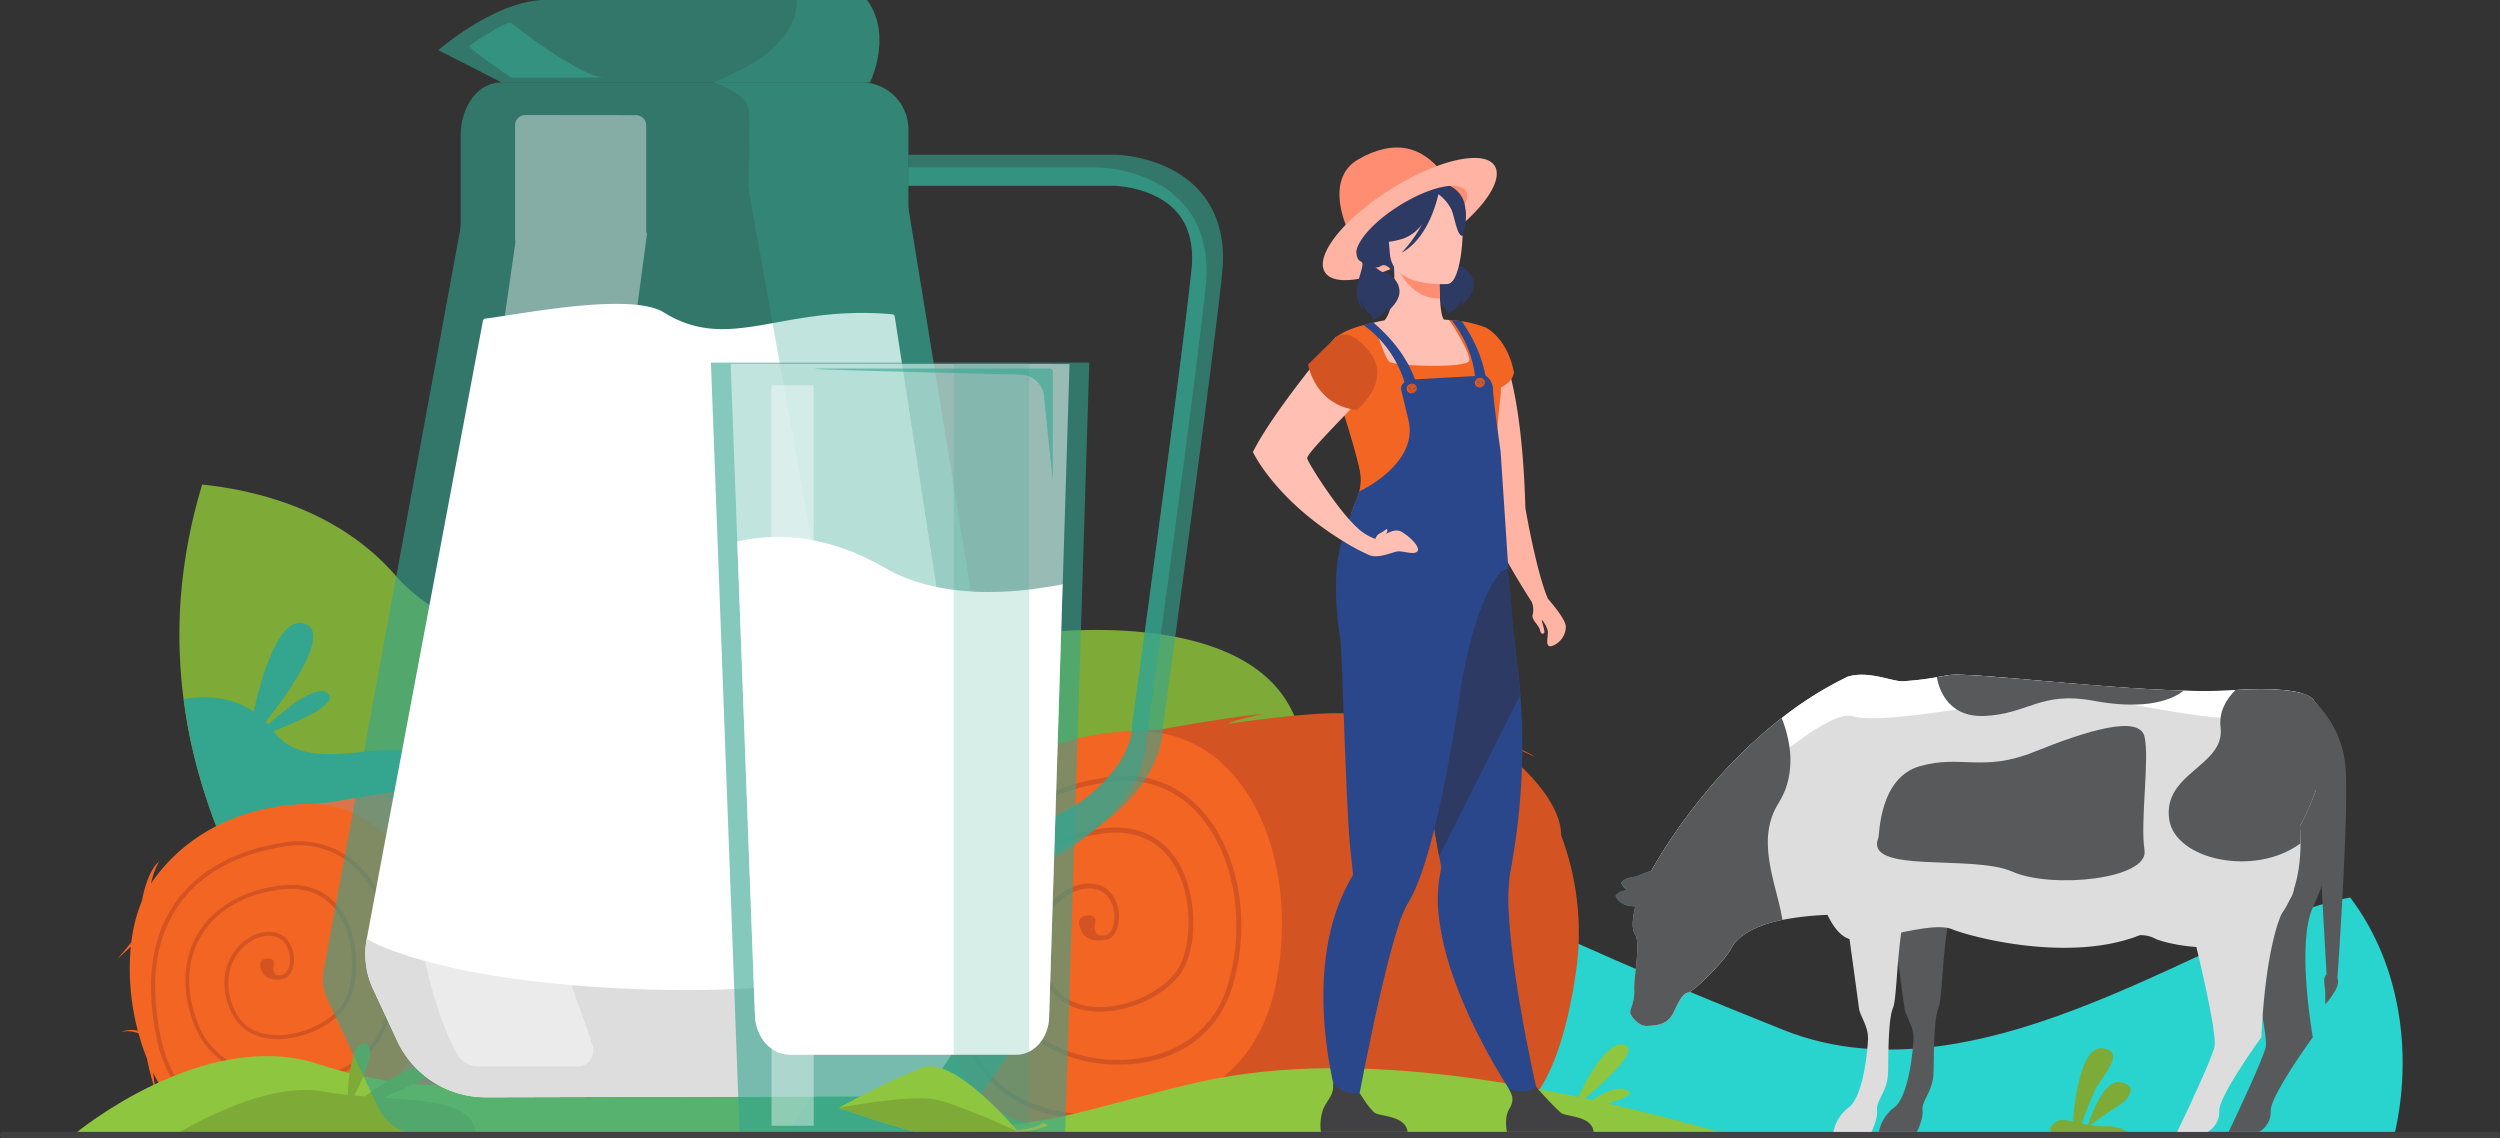 <svg id="Layer_1" data-name="Layer 1" xmlns="http://www.w3.org/2000/svg" viewBox="0 0 619.23 281.93"><rect x="0" y="0" width="619.23" height="281.93" fill="#333333" stroke="none"/><defs><style>.cls-1{fill:#29d3ce;}.cls-2{fill:#7eaa37;}.cls-10,.cls-15,.cls-3,.cls-9{fill:#34a58f;}.cls-4{fill:#db744c;}.cls-5{fill:#f36523;}.cls-6{fill:#d35422;}.cls-7{fill:#8ec63f;}.cls-8,.cls-9{opacity:0.6;}.cls-10{opacity:0.3;}.cls-11,.cls-13,.cls-14{fill:#fff;}.cls-12{fill:#ddd;}.cls-13{opacity:0.4;}.cls-14{opacity:0.5;}.cls-15{opacity:0.2;}.cls-16{fill:#93b857;}.cls-17{fill:#414143;}.cls-18{fill:#ffb3a3;}.cls-19{fill:#2c3a64;}.cls-20{fill:#fe8d71;}.cls-21{fill:#2b478b;}.cls-22{fill:#ffbfb2;}.cls-23{fill:#58595b;}.cls-24{fill:#37b5a1;}</style></defs><path class="cls-1" d="M593,281.41l-134.25-.26-124.25-.24-45.69-.09c2.79-7.81,26.06-67.36,56.52-62.22,31.95,5.4,21.35,6.61,96.52,36.55C491.66,275,551,227.42,582.14,222.32,595.12,239.5,597.56,262.22,593,281.41Z"/><path class="cls-2" d="M334.52,280.91l-224.12-.42s-34.9-26.15-53.92-68.82a144,144,0,0,1-7.35-20.38c-.13-.47-.26-.94-.38-1.41a127.47,127.47,0,0,1-3.28-16.7,123.94,123.94,0,0,1-.8-23.57c.11-1.67.24-3.35.42-5a130.43,130.43,0,0,1,5-24.6c14.3,1.52,34.16,6.69,48,22.66,24,27.65,105.66,29.67,124.85,21.58s81.88-17.5,96.73,11.14C333.52,202.07,334.46,271.65,334.52,280.91Z"/><path class="cls-3" d="M106.63,188.2c-8.53-7.28-29.93,5.06-38.84-7.07,0,0,0,0,0-.07,6.44-2.48,16.1-6.76,13.44-9.27s-10.1,3.46-14.78,7.63l-.61-.65c6.29-8,16.07-22.08,9.63-24.27-6.14-2.1-10.47,12.19-12.65,21.75-6.58-4.47-14.15-3.69-17.31-3.07a127.47,127.47,0,0,0,3.28,16.7c.12.47.25.94.38,1.41a144,144,0,0,0,7.35,20.38c23.22-1.65,50.15-3.83,50.15-3.83S115.17,195.48,106.63,188.2Z"/><path class="cls-4" d="M164.62,220.79c0-9.41-14.28-19.29-14.28-19.29,2.46-.19,8.75,3,8.75,3-1.69-1.49-9.52-3.95-9.52-3.95-2.53-1.62-10.43-2.59-10.89-2.72s8.1-1.16,8.1-1.16l-10.26.68s-9.23-1.14-16-1.82-25.2,2.11-25.2,2.11c.85-.71,7.65-2.11,7.65-2.11-8.64.88-21.34,3.24-21.36,3.24-7.37.49-12.26.92-12.26.92l-4.47,80.27s74.23-.39,84.72,0,15.93-14.77,18.27-32.64A57.58,57.58,0,0,0,164.62,220.79Z"/><path class="cls-5" d="M78,199.2s-23.9-1.82-39,17.42a24.82,24.82,0,0,0-1.57,2.23,18.26,18.26,0,0,1,2-5.49C36.29,216,35.2,223,35.2,223h0a39.57,39.57,0,0,0-2.68,10.42c-1.89,2.31-3.49,4.15-3.49,4.15l3.37-3.08a59.63,59.63,0,0,0,1.74,20.81,6.49,6.49,0,0,0-4.14.34,6.75,6.75,0,0,1,4.32.33,57.39,57.39,0,0,0,2.06,6.18A82.65,82.65,0,0,0,39,271.83a45.07,45.07,0,0,1-1.06-6.1c4.26,8.66,10.54,14.77,17.86,14.84,19.82.17,44.23-2.88,49.51-28.75S99.54,199.85,78,199.2Z"/><path class="cls-5" d="M39,271.83a10.27,10.27,0,0,0,.37,1.11C39.42,273,39.28,272.59,39,271.83Z"/><path class="cls-6" d="M68.51,279.89c-5.49,0-12.11-.93-17.75-4.39-6.11-3.73-10.09-9.75-11.85-17.9-3-13.86-1.53-25.23,4.37-33.8,5.51-8,14.82-13.23,26.92-15.09a21.23,21.23,0,0,1,20.45,7.63c7.53,9,9.69,24.28,5.26,37.09-3.13,9.05-11.49,14.64-22.37,14.95l-.93,0c-11,0-20.83-5.6-24.22-13.83-3.45-8.39-3.28-16.6.51-23.11S60,220.54,69.32,219.35c8.44-1.09,13,2.84,15.33,6.33,4.5,6.73,4.49,17.66,1.47,22.94-2.9,5.09-11,9-17.94,8.77-5-.18-8.89-2.52-10.84-6.57-2.5-5.22-2.34-10.61.45-14.79,2.25-3.36,5.88-5.41,9.25-5.23,3.86.21,5.51,3.44,5.75,6.14.21,2.38-.6,5-2.56,5.49-3.63.84-4.92-1.14-5-1.22s-2-3.25.48-3.71c2.8-.53,2.07,1.64,2.07,1.64s-.7,3,2.21,2.31c1.19-.28,2-2.22,1.78-4.42-.21-2.42-1.58-5.06-4.81-5.23-3-.18-6.3,1.71-8.36,4.79-2.59,3.88-2.72,8.9-.38,13.8s6.69,5.88,10,6c6.65.23,14.29-3.47,17-8.26,2.54-4.45,3.22-14.93-1.44-21.89-3.12-4.67-8.09-6.71-14.38-5.9-9,1.15-16,5.28-19.68,11.62s-3.78,14.13-.44,22.23,13.28,13.51,24.19,13.2C84,267.08,92,261.75,95,253.1c4.32-12.49,2.23-27.34-5.09-36.12a20.29,20.29,0,0,0-19.53-7.28c-11.82,1.82-20.89,6.89-26.25,14.66-5.73,8.34-7.15,19.45-4.22,33,1.7,7.87,5.54,13.67,11.4,17.26,11.84,7.25,30.52,2.86,30.69,2.82l-2.12,1.14A50,50,0,0,1,68.51,279.89Z"/><path class="cls-6" d="M386.69,206.93c-.05-11.22-17-23-17-23,2.93-.23,10.43,3.55,10.43,3.55-2-1.78-11.36-4.71-11.36-4.71-3-1.93-12.44-3.09-13-3.25s9.66-1.39,9.66-1.39l-12.25.82s-11-1.36-19-2.17-30.05,2.51-30.05,2.51c1-.85,9.12-2.51,9.12-2.51-10.31,1-25.46,3.86-25.48,3.87-8.79.58-14.62,1.09-14.62,1.09l-5.33,95.74s88.53-.46,101.05,0,19-17.61,21.79-38.93A68.55,68.55,0,0,0,386.69,206.93Z"/><path class="cls-5" d="M283.33,181.18S254.82,179,236.75,202a28.13,28.13,0,0,0-1.87,2.66,21.83,21.83,0,0,1,2.44-6.55c-3.71,3.09-5,11.5-5,11.5h0a47.07,47.07,0,0,0-3.2,12.44c-2.25,2.75-4.16,5-4.16,5l4-3.68a71.67,71.67,0,0,0,2.08,24.82c-1.45-.26-3.52-.41-4.93.41a8,8,0,0,1,5.14.39,70.15,70.15,0,0,0,2.46,7.38,97.79,97.79,0,0,0,3.16,11.54,52.89,52.89,0,0,1-1.27-7.28c5.08,10.33,12.57,17.62,21.3,17.69,23.64.21,52.76-3.43,59.06-34.29S309.06,182,283.33,181.18Z"/><path class="cls-5" d="M236.88,267.82a13.57,13.57,0,0,0,.44,1.32C237.36,269.23,237.18,268.72,236.88,267.82Z"/><path class="cls-6" d="M272.05,277.43c-6.55,0-14.44-1.11-21.18-5.24-7.28-4.45-12-11.64-14.13-21.35-3.58-16.53-1.82-30.1,5.21-40.32,6.58-9.56,17.69-15.78,32.12-18,9.74-1.49,18.17,1.66,24.39,9.11,9,10.77,11.56,29,6.27,44.23C301,256.66,291,263.33,278.05,263.7l-1.11,0c-13.06,0-24.84-6.68-28.89-16.5-4.12-10-3.91-19.8.6-27.56s13.23-13,24.36-14.45c10.07-1.3,15.51,3.39,18.29,7.55,5.37,8,5.36,21.07,1.76,27.37-3.47,6.07-13.07,10.75-21.4,10.46-6-.22-10.61-3-12.93-7.84-3-6.22-2.79-12.65.54-17.64,2.67-4,7-6.46,11-6.24,4.61.25,6.58,4.1,6.86,7.33.25,2.84-.71,6-3,6.54-4.33,1-5.87-1.36-5.94-1.46s-2.34-3.86.58-4.42c3.33-.64,2.46,2,2.46,2s-.83,3.57,2.63,2.76c1.43-.33,2.37-2.65,2.14-5.28-.26-2.88-1.9-6-5.74-6.24-3.61-.2-7.52,2.05-10,5.72-3.09,4.62-3.26,10.62-.46,16.45,2.72,5.67,8,7,11.9,7.17,7.93.27,17.05-4.14,20.32-9.86,3-5.3,3.85-17.8-1.71-26.11-3.72-5.57-9.65-8-17.15-7-10.75,1.38-19.09,6.31-23.48,13.87s-4.51,16.85-.53,26.51S265,262.89,278,262.51c12.45-.36,22-6.73,25.58-17,5.16-14.91,2.67-32.62-6.06-43.09-4.13-5-11.53-10.49-23.29-8.69-14.1,2.17-24.93,8.22-31.31,17.5-6.84,9.93-8.54,23.19-5,39.39,2,9.38,6.6,16.31,13.59,20.59,14.13,8.64,36.41,3.41,36.61,3.36l-2.52,1.36A59.13,59.13,0,0,1,272.05,277.43Z"/><path class="cls-2" d="M526.81,280.36H508.14c-1-.85.69-2.78,2.46-2.91a11.49,11.49,0,0,1,2.85.34c.26-3.41,1.72-18.75,7.25-18.13,6.22.69,0,6.75-1.75,10.34a84.3,84.3,0,0,0-3.31,8.28l1.56.31c.83-2.53,3.89-11,7.79-10.54,4.58.58,2.74,4-.51,6-2.38,1.48-5.3,3.6-6.69,4.62a19.14,19.14,0,0,0,3.65.3C524.64,278.91,526.2,279.85,526.81,280.36Z"/><path class="cls-7" d="M18.74,280.68s31.65-26.27,59.93-17.18C145.34,285,152,232.81,196.45,261.16s60,16,100.4,6.89,89.69,1.31,130.31,12.66Z"/><path class="cls-7" d="M389.69,274.41s7-17.05,12.61-15.62S389.69,274.41,389.69,274.41Z"/><path class="cls-7" d="M391,275s8.09-7,12-5S391,275,391,275Z"/><path class="cls-7" d="M181.11,255.15s.14-13.41-8-14S181.11,255.15,181.11,255.15Z"/><path class="cls-2" d="M44,280.71s21.18-13.17,36.17-10.34,36.93-.15,37.68,10.34Z"/><path class="cls-2" d="M85.42,275.62s14.06-12.58,21-11.42S85.42,275.62,85.42,275.62Z"/><path class="cls-2" d="M86.15,274.26c-.15-.93-.06-16.64,4.3-15.77S86.15,274.26,86.15,274.26Z"/><g class="cls-8"><path class="cls-3" d="M302.71,67.78c-2.54,24-13.86,106.48-14.65,112.21,0,2.61-.85,14.12-16.4,25.09a100.22,100.22,0,0,1-19.88,10.78l-1.16-7.14-.32-2c5-1.92,11.47-4.09,16.74-7.75a37.66,37.66,0,0,0,10.14-9.94c3.26-5,3.26-8.59,3.25-9l-.05-.45.08-.34c.12-.88,12.05-87.68,14.66-112.29.65-6.16-.59-11.06-3.7-14.55C286,46.33,276.36,46,276,46H225V38.32h51.11c.53,0,13.25.26,21.05,9C301.72,52.51,303.6,59.38,302.71,67.78Z"/></g><g class="cls-8"><path class="cls-3" d="M298.64,70.93c-2.53,24-13.86,106.47-14.64,112.21,0,2.36-.69,12-12.34,21.94-5,4.3-9.78,7.72-19.75,11.57l-1.61-9.9c1.45-.56,1.25-.37,2.82-1.07,5.26-2.35,9.6-3.77,13.92-6.68a37.66,37.66,0,0,0,10.14-9.94c3.26-5,3.26-8.59,3.25-9l-.05-.45.08-.34c.12-.88,12.05-87.68,14.66-112.29.65-6.16-.59-11.06-3.7-14.55C286,46.33,276.36,46,276,46H225V41.47h47c.54,0,13.26.25,21.06,9C297.65,55.66,299.53,62.53,298.64,70.93Z"/></g><path class="cls-9" d="M254.72,253.75l-.06.08-14.79,21.78a11.61,11.61,0,0,1-9.59,5.1L104.2,281a11.63,11.63,0,0,1-10.54-6.7l-12.6-26.9a11.69,11.69,0,0,1-.91-7l4.42-23.95,17.09-92.71,12.26-66.45a12.36,12.36,0,0,0,.19-2.11V33.5c0-6.42,3.74-13.08,10.16-13.08h89.14A11.63,11.63,0,0,1,225,32.05V50.59a11.79,11.79,0,0,0,.15,1.87L250.3,206.75l.35,2.14,1.65,10.18,4.26,26.18,0,.1A11.62,11.62,0,0,1,254.72,253.75Z"/><path class="cls-9" d="M217.8,10.61c0,.12,0,.23,0,.35a26.94,26.94,0,0,1-2.27,9.46H124.27l-1.15-.58-14.54-7.42S122.83,0,135.14,0h79.65a16,16,0,0,1,3,9.17c0,.19,0,.39,0,.59S217.81,10.32,217.8,10.61Z"/><path class="cls-10" d="M217.8,10.61c0,.12,0,.23,0,.35a25.4,25.4,0,0,1-2.46,9.46H176.76c6-2.63,11.51-5.28,14.86-8.63,3.75-3.74,5.66-6.74,5.71-11.79h17.21a15.24,15.24,0,0,1,3.25,9.17c0,.19,0,.39,0,.59S217.81,10.32,217.8,10.61Z"/><path class="cls-11" d="M242.23,251.56l-8.55,12.59a16.83,16.83,0,0,1-13.87,7.38l-99.5.26a24.18,24.18,0,0,1-21.9-13.92l-6-12.91a20.33,20.33,0,0,1-1.57-12.39L94,215.66,119.62,79.45a.67.67,0,0,1,.58-.53c8.27-1,36-6.66,44.21-1.54,16.44,10.22,29.3-2,56.61.47a.65.65,0,0,1,.6.56l21.95,142.21,2.3,14.83A22.52,22.52,0,0,1,242.23,251.56Z"/><path class="cls-10" d="M254.72,253.75l-.06.08-14.79,21.78a11.58,11.58,0,0,1-4.9,4.1H195.76l5-8.13,13.37-21.95a30.2,30.2,0,0,0,3.93-21L191.36,80.06l-5.89-32.87a7.93,7.93,0,0,1-.12-1.82c.14-3.42.6-15.47,0-18.64-.75-3.71-8.54-6.31-8.54-6.31h36.65A11.63,11.63,0,0,1,225,32.05V50.59a11.79,11.79,0,0,0,.15,1.87L250.3,206.75l.35,2.14,1.65,10.18,4.26,26.18,0,.1A11.62,11.62,0,0,1,254.72,253.75Z"/><path class="cls-12" d="M242.23,251.56l-8.55,12.59a16.83,16.83,0,0,1-13.87,7.38l-99.5.26a24.18,24.18,0,0,1-21.9-13.92l-6-12.91a20.33,20.33,0,0,1-1.57-12.39s17.79,11.26,72.2,12.59c46.07,1.12,82.87-9.71,82.87-9.71A22.52,22.52,0,0,1,242.23,251.56Z"/><path class="cls-13" d="M130.16,28.5A2.53,2.53,0,0,0,127.58,31V59a2.42,2.42,0,0,0,.12.76L103.41,228.4s3.19,21.48,10,32.94a5.83,5.83,0,0,0,5,2.78H143a3.84,3.84,0,0,0,3.86-4.74c-2-7.61-8-19.28-8.94-32-.1-1.48,22.34-169.48,22.34-169.48l-.2-.3V31a2.54,2.54,0,0,0-2.59-2.47Z"/><polygon class="cls-9" points="176.09 89.82 183.2 280.87 263.83 280.87 269.81 89.82 176.09 89.82"/><path class="cls-14" d="M264.91,90.17,264,119.85l-.78,24.87L259.85,252c-.16,5.16-3.74,9.23-8.1,9.23H195.57c-4.59,0-8.37-4.28-8.58-9.72l-4.37-117.37-.33-9-1.3-35Z"/><path class="cls-11" d="M263.2,144.72,259.85,252c-.16,5.16-3.74,9.23-8.1,9.23H195.57c-4.59,0-8.37-4.28-8.58-9.72l-4.37-117.37c6.85-1.67,20.36-2.9,36.47,6.46C232.76,148.53,250.67,147.2,263.2,144.72Z"/><rect class="cls-13" x="191.11" y="95.44" width="10.44" height="183.4"/><rect class="cls-15" x="236.23" y="89.92" width="18.67" height="188.92"/><path class="cls-9" d="M260.72,91.84a.8.8,0,0,0-.78-.56h-54.6c-19.21,0,47.3,1.5,47.3,1.5a6,6,0,0,1,6,6s2.13,20.72,2.13,20.1V92.35a1,1,0,0,0,0-.17A.57.57,0,0,0,260.72,91.84Z"/><path class="cls-9" d="M126.76,5.79a.5.5,0,0,0-.17-.14c-1.28-.45-10,5.32-10.34,5.77s10.34,7.79,10.34,7.79h23.3C144.1,19.28,128.55,7.2,126.76,5.79Z"/><path class="cls-7" d="M252.2,280.35s-21,0-23.92.11-20.49-6.07-20.49-6.07h0c.36-.21,13.17-7.29,21-10s23.17,15.66,23.39,15.93Z"/><path class="cls-2" d="M252.2,280.35s-21,0-23.92.11-20.49-6.07-20.49-6.07h0c.44-.09,17.36-3.3,23.68-2.08s20.49,7.94,20.71,8Z"/><path class="cls-16" d="M249.82,280.23s6.72-.4,8.5-2.13c0,0,1,.28,1.1.7A20.19,20.19,0,0,1,249.82,280.23Z"/><rect class="cls-17" y="280.36" width="619.23" height="1.57" rx="0.72"/><path class="cls-18" d="M387.84,155.12c-.13-2-4.43-6.81-4.43-6.81-2.9-6.73-5.59-22.5-5.59-22.5-.5-18.42-2.59-29.09-4.27-34.83a25.81,25.81,0,0,0-2.24-5.74l-.06-.09-.06.06A21.87,21.87,0,0,0,369.48,87c-11.58,13.47-1.69,35-1.38,40,.31,5.16,11.29,22.09,11.29,22.09h0a5,5,0,0,1,.24,3.15c-.38,1.25,1.55,2.6,1.78,3.75s.85,1.11,1.09.76-.53-2.52-.61-3.07,1.18,1.3,1.46,2.52-.9,4.25,1,3.83A5.14,5.14,0,0,0,387.84,155.12Z"/><path class="cls-19" d="M354.38,60.69s-.09,2.05,1.13,2.45-1.26,4.82-1.06,7.8S356,75.12,356,75.12a4.92,4.92,0,0,1-.28-2.65,4,4,0,0,0,1.49,3.17c1.54,1.07,1.12,2,1.12,2s3.49-1,3.59-3.66a6.54,6.54,0,0,1,0,1.67s3-2.26,3.16-4.86-2.37-4.8-3.52-4.84-3.69-2.29-3.62-3.13S354.38,60.69,354.38,60.69Z"/><path class="cls-20" d="M364,46.06c-2-3.08-10.08-1.35-18,3.85s-12.66,11.92-10.63,15,10.07,1.35,18-3.85S366,49.14,364,46.06Z"/><path class="cls-21" d="M381.39,273.21l-4.26,1.58s-18.51-25.67-20.79-48.25A34.26,34.26,0,0,1,357,215l-.5-2.86c-.14-.85-.32-1.87-.53-3-.6-3.45-1.43-8.16-2.37-13.54-2.18-12.36-5-28.16-7.2-39.77l1.15-.37,12.43-4,2.56-8.15,9.25-2.44s2.07,4,3.92,23.14c.34,2.5.65,5.27.88,8.26a163.71,163.71,0,0,1-.88,33.45q-.63,5-1.62,10.27a45.21,45.21,0,0,0-.36,10.13C374.61,244.51,381.39,273.21,381.39,273.21Z"/><path class="cls-19" d="M376.54,172.2l-20.09,39.93c-.14-.85-.32-1.87-.53-3-.6-3.45-1.43-8.16-2.37-13.54-2.18-12.36-5-28.16-7.2-39.77l1.15-.37,12.43-4,2.56-8.15L373.54,140s.27,4.89,2.12,24C376,166.44,376.31,169.21,376.54,172.2Z"/><path class="cls-21" d="M371.63,141.81c.61-.74-4.39.13-4.39.13-7.79,2.07-28.61-5.78-28.61-5.78s-7.54,6.63-6.55,22.53c.48,7.76,1.36,40.75,2.29,50.51.33,3.53.62,6.05.74,7.06h0a1.42,1.42,0,0,1-.22.87,46,46,0,0,0-3.41,7.16c-9.05,24.13,1.4,53.85,1.4,53.85l2.71-1.09s6-33.07,10.78-47.69a28.92,28.92,0,0,1,2.33-5.58c2.1-3.4,4.05-8.94,5.82-15.53,3.34-12.46,6-28.66,7.83-41.17C362.59,167.09,365.17,149.54,371.63,141.81Z"/><path class="cls-19" d="M359.56,46.41,345.36,68s-1.63-3.18-3.43-2c-2.81,1.78-8.86-4.31-7.6-12.9.09-.56.18-1.09.29-1.6,2.84-4.08,6-8.63,8.24-11.83C349.39,35.65,359.56,46.41,359.56,46.41Z"/><path class="cls-22" d="M365.8,90a24,24,0,0,1-7.91,4.71c-12.54,4.76-19-5.51-21.88-12.77a11.38,11.38,0,0,1,4.2-2c.92-.23,1.9-.44,2.71-.59,1.3-1.31,2.85-6.17,2.36-13.31l.64.08,10.58,1.41s0,3.3.16,6.4c.15,2.42.44,4.72,1,5.22l1.31.11h0A66.62,66.62,0,0,1,365.8,90Z"/><path class="cls-20" d="M356.5,67.53s0,3.3.16,6.4c-5.86.21-9.29-4.93-10.74-7.81Z"/><path class="cls-22" d="M358.64,70.34s-13.82,1.11-14.38-7.51-2.72-14.29,6.08-15.36,10.74,2.1,11.62,4.94S362.23,69.83,358.64,70.34Z"/><path class="cls-19" d="M361.25,47.64c-2.31-2.46-3.89-1.79-4.74-1a9.7,9.7,0,0,0-12.32,2.78,16.5,16.5,0,0,1-4.77,10.08s2.63,1.39,8.35-.47a10,10,0,0,0,4.5-3.55,32.46,32.46,0,0,1-5.12,7.14c6.74-3.65,8.91-13.49,9.13-14.53A10.78,10.78,0,0,1,359.55,52c.83,2.15,1.43,6.65,2.74,6.41C362.29,58.38,364.7,51.32,361.25,47.64Z"/><path class="cls-17" d="M348.64,280.36H327.18a11.81,11.81,0,0,1,.61-5.75c1.07-2.38,2.76-3.47,2.35-6.35a7.72,7.72,0,0,0,6.69,2.56c.38.62,2.46,3.92,3.73,4.83S348.21,276.3,348.64,280.36Z"/><path class="cls-5" d="M375,92.2c-1.72-8.61-7-11.08-7-11.08a31.76,31.76,0,0,0-5.84-1.55c-.77-.11-1.61-.19-2.55-.27l-.58,0h0c.19.29,5.18,8,4.91,10s-18.48,1.38-19.79.32c-1.06-.86-2.9-6.56-3.58-8.79-.17-.56-.28-.9-.28-.9s-6.35,1.11-9.33,3.58a27.92,27.92,0,0,1,3.81,5.59c.14.3.28.59.41.89a12.56,12.56,0,0,1,.66,1.93,3.88,3.88,0,0,1-.44,2.69,18.3,18.3,0,0,1-1.8,2.81c-.49.66-1,1.36-1.56,2.1.38,1.26.87,2.76,1.42,4.46a121.42,121.42,0,0,1,3.42,12.48,11.93,11.93,0,0,1-.82,7.29c-.45,1-.56,2.42-1.07,3.73-2.08,5.38-4.48,12.41-2.07,16.08,1.6,4.69,38.74-6.7,36.24-11.62,0,0,1.48-25.79,2.5-33.78,0-.3.06-.58.08-.86,0-.45,0-.89,0-1.33C374.87,94.51,375,92.2,375,92.2Z"/><path class="cls-17" d="M394.72,280.36H373.26s-.8-3.42.61-5.75c1.25-2.06.77-3.24-.15-4.94a8.4,8.4,0,0,0,3.61.68,7.48,7.48,0,0,0,3.19-1.13,75.32,75.32,0,0,0,6.12,6.43C388,276.66,394.29,276.3,394.72,280.36Z"/><path class="cls-20" d="M334,57.26s-6.43-12.8,2.55-17.86,15.57-3.07,20.51,3.12Z"/><path class="cls-18" d="M370.24,41.11c-1.85-3-8.32-2.48-16.13.72a63,63,0,0,0-9.57,5,61.48,61.48,0,0,0-10.37,8c-5.17,5.05-7.69,9.9-6,12.58,1.86,3,8.39,2.48,16.26-.76-.64-.7-1.54-1.29-2.48-.69s-2.32.29-3.62-.74A2.84,2.84,0,0,1,336.24,64a2.46,2.46,0,0,1-.29-1.68c.4-3,4.64-7.64,10.73-11.44,4.68-2.91,9.33-4.63,12.53-4.84,1.86-.12,3.23.27,3.83,1.24s.41,2-.23,3.34a12.27,12.27,0,0,1,.21,4.2C369,49.37,372,44,370.24,41.11Z"/><path class="cls-5" d="M349.33,124.53a63.26,63.26,0,0,1-14.69,2.75c.51-1.31.89-2.5,1.34-3.52a11.93,11.93,0,0,0,.82-7.29c-1-4.65-3.49-12.59-4.62-16.09,3-6.7,6.1-3,6.1-3s9.07,4.07,12.94,11.57S354,123.05,349.33,124.53Z"/><path class="cls-21" d="M337.72,80.51a27.19,27.19,0,0,1,10.88,17.1l2.62-.83s-1-8.31-11-16.84a11,11,0,0,0-1.27.24Z"/><path class="cls-21" d="M368.26,97.91l-2.73.18a27.81,27.81,0,0,0-6-18.79q1.39.12,2.55.27C369.23,89.93,368.26,97.91,368.26,97.91Z"/><path class="cls-21" d="M348.87,104.07c-.17-.72-1.85-7.71-1.85-7.71s-.38-2.18,3.46-2.4L367.93,93a4.25,4.25,0,0,1,1.88,3.42c0,2.29,1.88,15.44,1.88,15.44l1.91,28.91-41.52,17.89s-2.85-14.61.34-24.79c1.86-6,4.25-12.15,4.25-12.15S351.45,115,348.87,104.07Z"/><path class="cls-5" d="M348.5,96.6a1.14,1.14,0,1,1,1.44.74A1.14,1.14,0,0,1,348.5,96.6Z"/><path class="cls-6" d="M348.69,96.53a1.15,1.15,0,1,1,1.44.75A1.15,1.15,0,0,1,348.69,96.53Z"/><path class="cls-23" d="M349.07,96.19a.17.17,0,0,1,.34,0,.17.17,0,0,1-.34,0Z"/><path class="cls-23" d="M350.16,96.19a.17.17,0,0,1,.34,0,.17.17,0,0,1-.34,0Z"/><path class="cls-5" d="M365.38,95.14a1.14,1.14,0,1,1,1.44.75A1.15,1.15,0,0,1,365.38,95.14Z"/><path class="cls-6" d="M365.57,95.08a1.15,1.15,0,1,1,1.45.74A1.15,1.15,0,0,1,365.57,95.08Z"/><path class="cls-23" d="M366,94.73a.17.17,0,0,1,.16-.17.17.17,0,1,1,0,.34A.17.17,0,0,1,366,94.73Z"/><path class="cls-23" d="M367.05,94.73a.17.17,0,0,1,.16-.17.17.17,0,1,1,0,.34A.17.17,0,0,1,367.05,94.73Z"/><path class="cls-19" d="M336,62.33s-.1,2,1.13,2.45-1.27,4.82-1.07,7.8,1.52,4.18,1.52,4.18a4.82,4.82,0,0,1-.28-2.65,4,4,0,0,0,1.48,3.17c1.54,1.07,1.13,2,1.13,2s3.48-1,3.58-3.66a6.9,6.9,0,0,1,0,1.67s3-2.26,3.15-4.86-2.37-4.8-3.51-4.84-3.7-2.28-3.63-3.13S336,62.33,336,62.33Z"/><path class="cls-22" d="M347.26,131.78c-1.28-.79-2.71-.2-4,.49a1.16,1.16,0,0,0,.33-1.18c-.07-.25-.9.61-1.79,1a2.18,2.18,0,0,0-1.12,1.4,12.25,12.25,0,0,1-2.79-1.4c-5.05-3.26-13.85-17.33-14.11-18.55s11-12.17,14.47-16.22-2.07-15.89-7.4-13.81c0,0-15.41,18.2-20.51,28.45,0,0,5.31,11.56,22.07,21.9l0,0a50.1,50.1,0,0,0,6.95,3.72c2.29.76,5.53-.85,6.84-1s4.06.93,4.86,0S349.6,133.21,347.26,131.78Z"/><path class="cls-6" d="M330.88,83.52,324,90.28s1.58,10,12.05,11.29c0,0,8.6-6.88,3.46-14S330.88,83.52,330.88,83.52Z"/><path class="cls-23" d="M547,194.65s15.57,60.08,14.18,64.83S552,280.36,552,280.36h7.53a5.66,5.66,0,0,0,2.91-5.21c-.12-3.73,10.43-18.25,10.43-18.25s-4.14-23.06,0-32.15C590.66,185.63,560.81,186,547,194.65Z"/><path class="cls-23" d="M467,215.44s4.47,32.27,4.72,34.26,2.36,4.47,2.23,7.7-1.24,14.15-4.71,16.88a9.87,9.87,0,0,0-3.85,6.08h9.43s1.62-3.23,1.37-5.46,2.6-4.59,2.73-9.19,0-13.15,1.24-16.13.87-23.46,5-28.06S467,215.44,467,215.44Z"/><path class="cls-12" d="M569.67,204.65c.11,1.49.16,2.88.16,4.26-.26,34.94-34.84,24.47-36.07,23.55a7.44,7.44,0,0,0-3.75-.82c-17.28,6.87-41.5.56-46.53-1.49s-18.42,3-24.62,2.57c-2.52-.21-4.62-2.83-6.21-6.11a46.36,46.36,0,0,1-3.75-12.77c-.1-1.18-1.69-5.7-3.84-11.24-.88-2.15-1.85-4.51-2.88-6.93-.2-.41-.36-.87-.56-1.28.51-.56,1-1.18,1.43-1.79,2.72-3.6,4.62-7.8,6.73-12a59.93,59.93,0,0,1,7.9-13c5.08-1.59,11.13,1.28,13.64,1.13a69.48,69.48,0,0,0,8.42-1c1.07-.2,2.05-.36,3-.51,5.13-.77,36.22,3.23,58.18,3.85,4.52.15,8.62.1,12.06-.1.25,0,.51-.06.77-.06,9.18-.51,14,.06,16.62.88,2.82.87,2.87,1.95,2.87,1.95C582,182.28,569.67,204.65,569.67,204.65Z"/><path class="cls-12" d="M455.74,215.44s4.47,32.27,4.71,34.26,2.36,4.47,2.24,7.7-1.24,14.15-4.72,16.88a9.93,9.93,0,0,0-3.85,6.08h9.44s1.61-3.23,1.36-5.46,2.61-4.59,2.73-9.19,0-13.15,1.25-16.13.86-23.46,5-28.06S455.74,215.44,455.74,215.44Z"/><path class="cls-12" d="M537.3,208.09s12.57,46.64,11.17,51.39-9.21,20.88-9.21,20.88h7.52a5.68,5.68,0,0,0,2.92-5.21c-.12-3.73,10.43-18.25,10.43-18.25s.85-26.33,7-34.15S551.1,199.44,537.3,208.09Z"/><path class="cls-24" d="M409.29,220c-.51.68-1,1.17-1,1.17a22,22,0,0,1-2.24.11,6.06,6.06,0,0,1-3-.82,3.8,3.8,0,0,1-1.48-1.75s.43-1.11,2.67-1.4c1.64-.21,3.26-1.35,4.64-1.5h0a2,2,0,0,1,1.39.33C411.35,216.9,410.22,218.79,409.29,220Z"/><path class="cls-24" d="M406.91,224.38c-.07,0-.85.12-1.87.12-1.65,0-3.93-.41-4.85-2.58,0,0,.42-1.1,2.66-1.39l.24,0c1.43-.26,2.85-1.16,4.09-1.41a2.06,2.06,0,0,1,1.7.27.93.93,0,0,1,.41.68C409.49,221.57,406.91,224.38,406.91,224.38Z"/><path class="cls-12" d="M458.09,177.26c-.62,16-3.59,46.63-5.44,49.35a71.73,71.73,0,0,0-11.13,1.23c-9.24,1.9-11.8,5.39-12.68,7-1.64,3.28-9.33,10.77-10.67,11s-2.2,2-3.64,5-4.16,3.13-6.46,3.28-4.21-2.67-4.26-3.33,1.18-2.88,1-5.75,1.69-11.44.16-13.75c-1-1.49-.41-4.67.1-6.82.31-1.29.61-2.16.61-2.16a5.67,5.67,0,0,1,.47-1c.3-.67.66-1.44,1.07-2.26.46-1,1.08-2,1.75-3.23a132.71,132.71,0,0,1,12.36-18.06,122.4,122.4,0,0,1,20-19.91,88.89,88.89,0,0,1,16.37-10.26C458.19,167.82,458.29,171.66,458.09,177.26Z"/><path class="cls-23" d="M465.25,207.53c.33-.83.16-14.87,10.3-17.76s15.68,1.56,28.33-3.55,26-9.32,27.3-3.77-1.11,21.08,0,28.18-22.9,9.62-32.76,5.26S461.69,216.63,465.25,207.53Z"/><path class="cls-23" d="M573.22,173.74a25.44,25.44,0,0,1,7.68,15.59c1.11,10-2,53.86-2,53.86l-2.53-.14-2.72-48.54Z"/><path class="cls-23" d="M575.94,248.78s5.47-5.89,2.07-7.22-2.07,2.66-2.07,4.21Z"/><path class="cls-11" d="M570.34,171.77c-6.36,3.13-13.39,6-17.55,6.1-9.08.16-31.14-5.08-40.12-5.64s-45.35,7.85-53.92,5.13a1.41,1.41,0,0,0-.66-.1c-1.9-.16-4.77,1.18-8.31,3.33-2,1.28-4.21,2.82-6.52,4.57-14.93,11.28-34.32,30.68-34.32,30.68a132.71,132.71,0,0,1,12.36-18.06,122.4,122.4,0,0,1,20-19.91,88.89,88.89,0,0,1,16.37-10.26c5.08-1.59,11.13,1.28,13.64,1.13a69.48,69.48,0,0,0,8.42-1c1.07-.2,2.05-.36,3-.51,5.13-.77,36.22,3.23,58.18,3.85,4.52.15,8.62.1,12.06-.1.25,0,.51-.06.77-.06C562.9,170.38,567.77,171,570.34,171.77Z"/><path class="cls-23" d="M540.88,171.05c-4,3.23-11.58,4.53-22.35,2.52-13.09-2.44-16.2,3.33-27.07,3.77-9.6.39-11.42-7.72-11.71-9.63,1.05-.18,2.06-.35,3-.49C487.83,166.45,519,170.42,540.88,171.05Z"/><path class="cls-23" d="M443.05,192.6a22.07,22.07,0,0,1-.87,3.07,25,25,0,0,1-1.69,3.34c-5.8,9.23-.31,20.31,1,28.83-9.24,1.9-11.8,5.39-12.68,7-1.64,3.28-9.33,10.77-10.67,11s-2.2,2-3.64,5-4.16,3.13-6.46,3.28-4.21-2.67-4.26-3.33,1.18-2.88,1-5.75,1.69-11.44.16-13.75c-1-1.49-.41-4.67.1-6.82-1.64,0-4-.41-4.88-2.57,0,0,.47-1.13,2.67-1.44h.26a4,4,0,0,1-1.49-1.79s.46-1.08,2.67-1.39c1.64-.2,3.28-1.33,4.67-1.48a132.71,132.71,0,0,1,12.36-18.06,122.4,122.4,0,0,1,20-19.91,30.77,30.77,0,0,1,1.95,7.29A22.53,22.53,0,0,1,443.05,192.6Z"/><path class="cls-23" d="M569.68,204.64c.1,1.49.14,2.91.13,4.26-11.26,8.35-31,4.14-32.51-5.91-1.71-11.58,13.86-13.22,12.72-22.76-.47-3.89,1.36-7,3.7-9.33,19.32-1.15,19.5,2.84,19.5,2.84C582,182.3,569.68,204.64,569.68,204.64Z"/></svg>